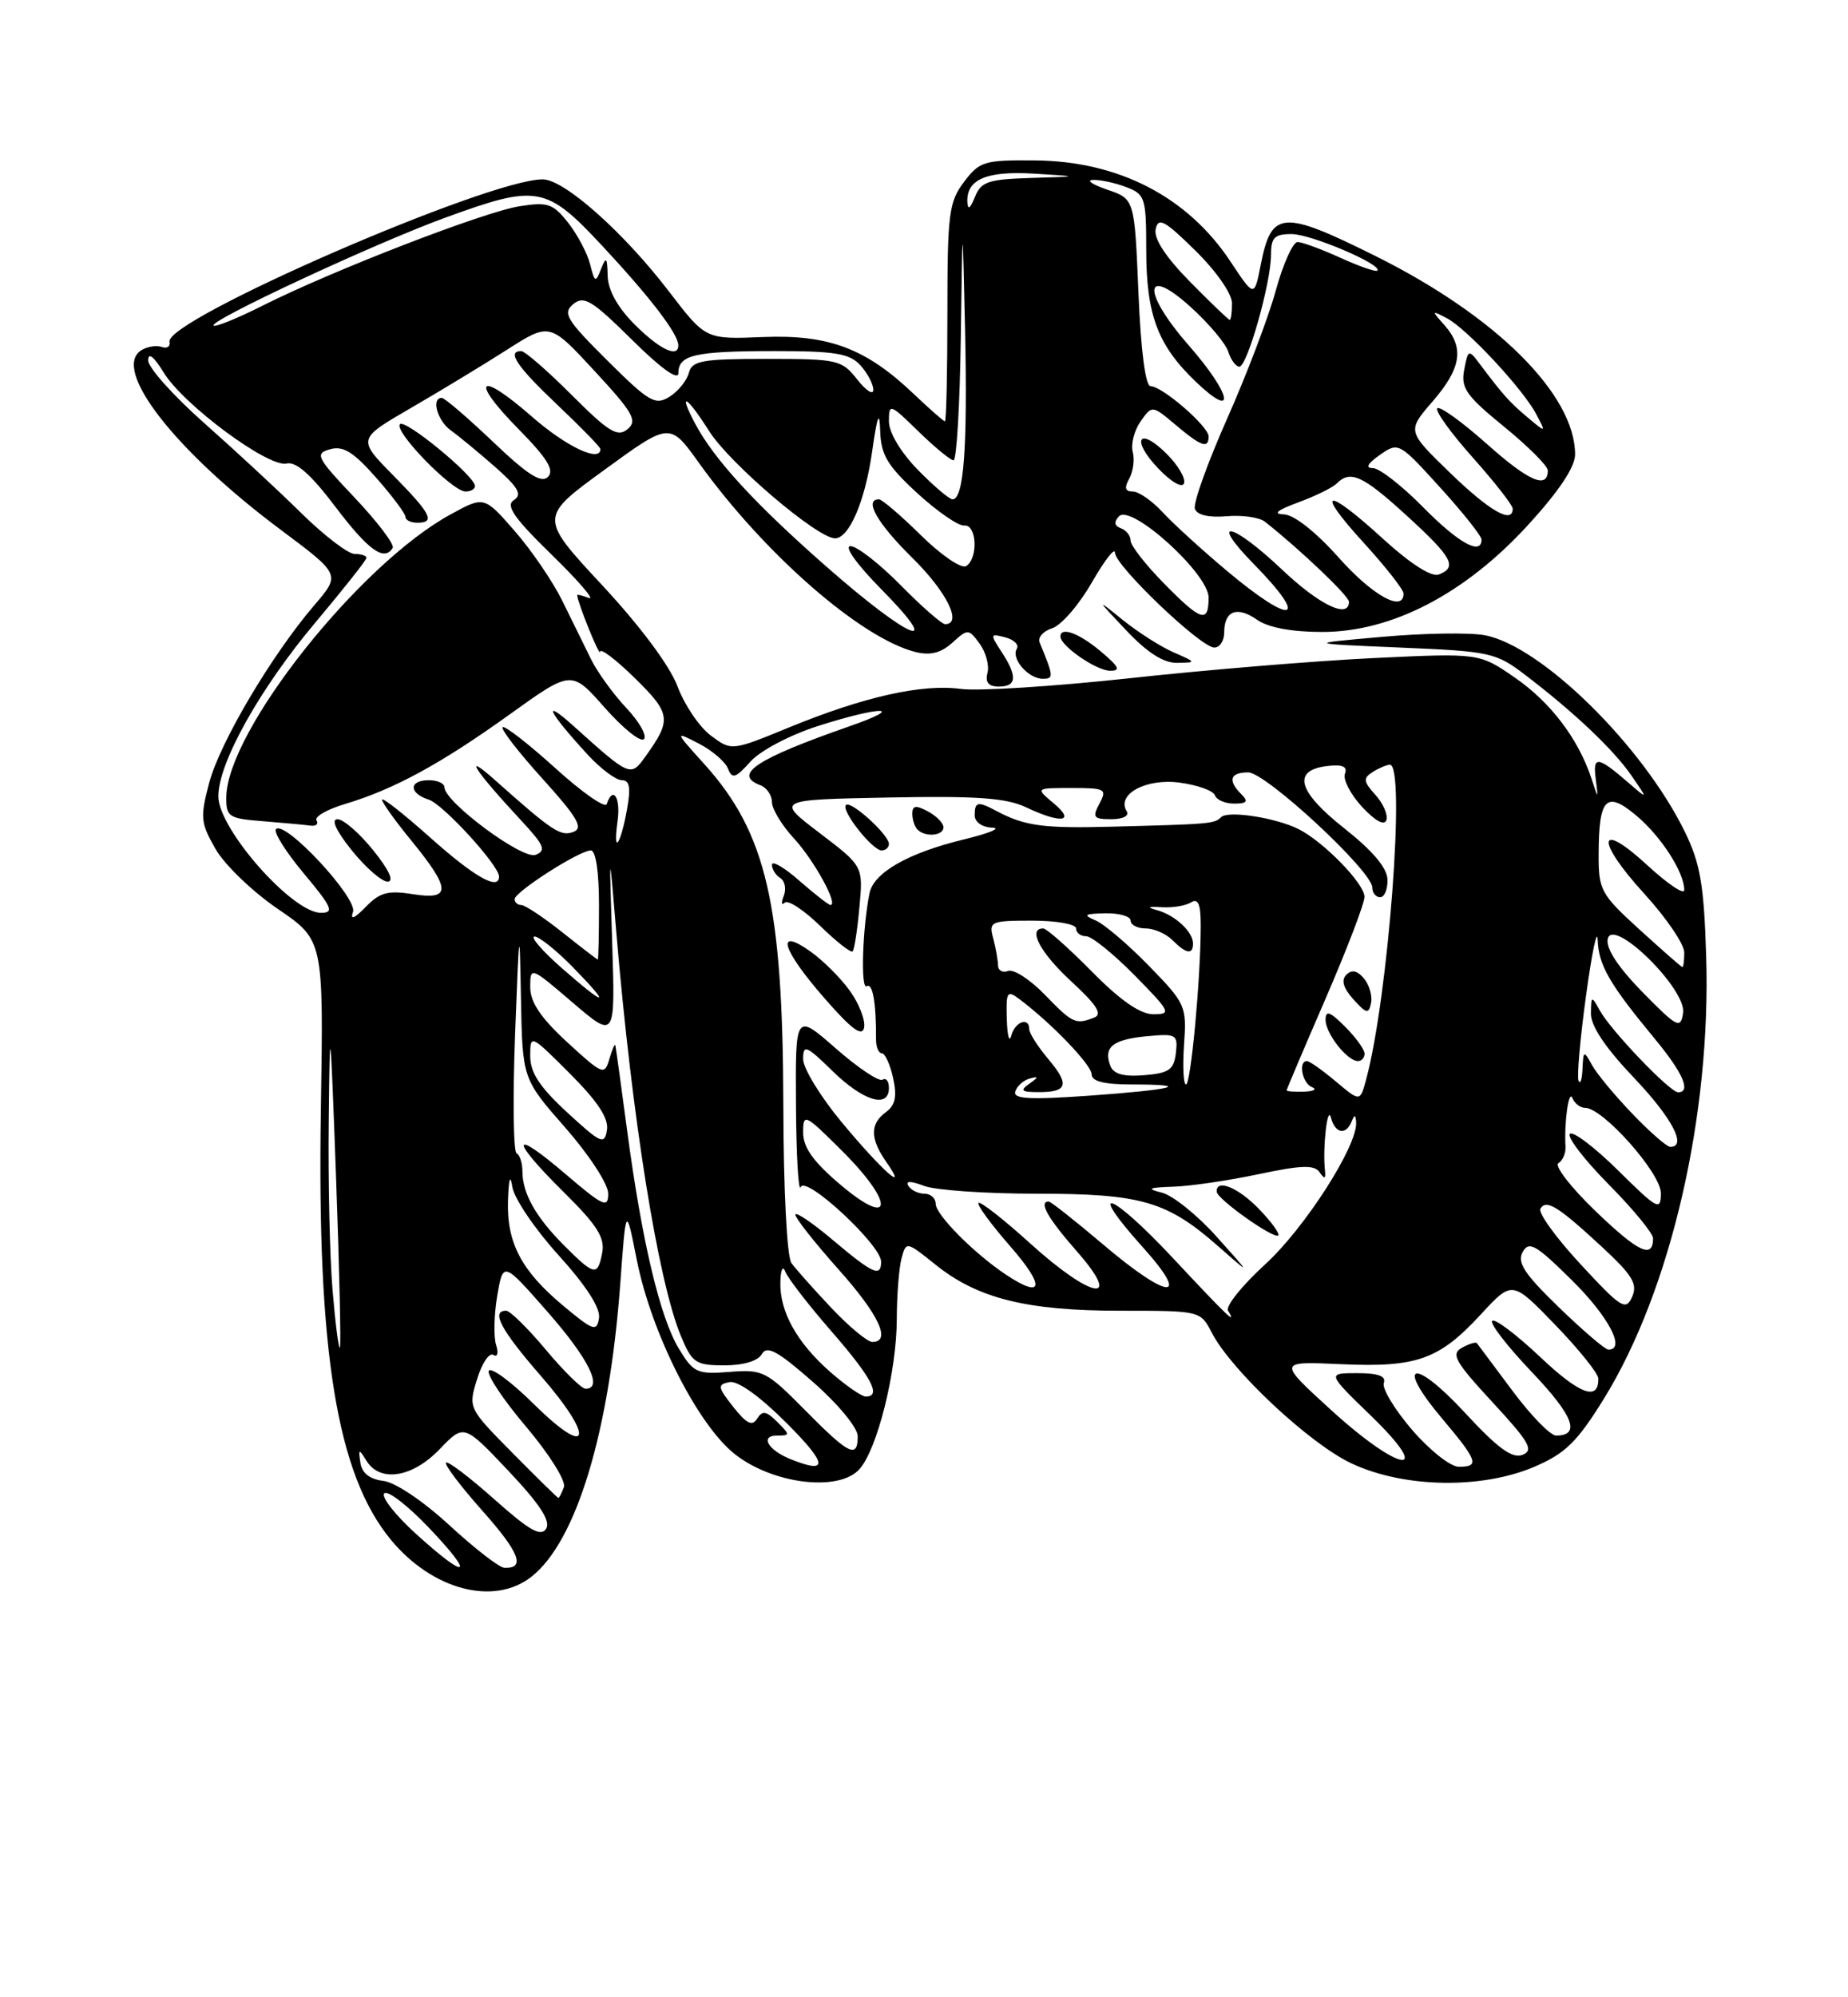 <?xml version="1.0" encoding="UTF-8" standalone="no"?>
<!DOCTYPE svg PUBLIC "-//W3C//DTD SVG 1.1//EN" "http://www.w3.org/Graphics/SVG/1.1/DTD/svg11.dtd" >
<svg xmlns="http://www.w3.org/2000/svg" xmlns:xlink="http://www.w3.org/1999/xlink" version="1.1" viewBox="0 0 237 256">
 <g >
 <path fill="currentColor"
d=" M 68.16 202.09 C 73.92 197.56 78.15 183.59 79.55 164.50 C 80.28 154.50 80.28 154.50 81.67 161.50 C 83.53 170.86 89.47 182.62 94.24 186.38 C 99.10 190.22 107.56 191.25 110.21 188.32 C 112.51 185.77 115.00 175.81 115.01 169.04 C 115.02 165.99 115.29 162.50 115.62 161.29 C 116.21 159.09 116.24 159.10 119.97 162.09 C 125.36 166.43 131.67 168.00 143.63 168.00 C 153.94 168.00 153.95 168.00 155.41 170.82 C 157.92 175.67 168.01 185.10 173.37 187.59 C 180.11 190.73 190.07 190.89 196.85 187.97 C 200.77 186.28 202.29 184.79 205.73 179.22 C 214.28 165.35 219.46 142.93 218.81 122.50 C 218.53 113.41 218.05 110.66 216.09 106.64 C 210.67 95.56 197.66 82.78 190.42 81.42 C 188.51 81.06 182.57 81.15 177.22 81.63 C 167.50 82.49 167.50 82.49 179.58 83.00 C 191.09 83.48 191.85 83.64 195.58 86.49 C 201.83 91.25 206.92 96.06 209.22 99.40 C 211.36 102.50 211.36 102.50 208.93 100.40 C 204.90 96.91 204.26 96.82 204.64 99.78 C 204.99 102.50 204.99 102.50 204.09 99.76 C 202.40 94.67 198.84 89.99 194.26 86.84 C 189.71 83.70 189.71 83.70 176.10 84.35 C 168.62 84.71 154.57 85.87 144.88 86.93 C 135.19 87.98 125.45 88.60 123.22 88.30 C 118.23 87.63 110.79 89.30 101.16 93.25 C 93.82 96.26 93.82 96.26 91.16 94.28 C 89.70 93.19 87.78 90.36 86.90 88.00 C 85.93 85.38 82.14 80.29 77.22 75.00 C 69.14 66.31 69.14 66.31 77.52 60.22 C 85.90 54.12 85.90 54.12 89.62 59.31 C 98.00 70.98 110.40 81.81 117.41 83.57 C 119.31 84.04 120.67 83.70 122.13 82.38 C 124.13 80.57 124.22 80.58 125.64 82.51 C 126.44 83.61 126.89 85.29 126.64 86.25 C 126.33 87.46 126.77 88.00 128.09 88.00 C 130.41 88.00 130.51 86.71 128.44 83.54 C 126.95 81.27 126.97 81.18 128.92 81.69 C 130.05 81.99 130.72 82.65 130.40 83.16 C 129.63 84.41 131.88 87.00 133.73 87.00 C 135.16 87.00 135.14 86.74 133.33 82.34 C 133.07 81.70 133.80 80.88 134.95 80.52 C 136.10 80.15 138.38 77.52 140.01 74.68 C 141.65 71.83 142.99 70.10 142.99 70.84 C 143.00 72.50 153.99 83.00 155.73 83.00 C 156.43 83.00 157.00 82.13 157.00 81.06 C 157.00 78.28 158.65 77.64 161.22 79.44 C 162.65 80.44 165.64 81.00 169.59 81.00 C 178.49 81.00 187.88 76.12 195.95 67.31 C 199.91 62.99 202.00 59.86 202.00 58.26 C 202.00 50.57 191.86 40.50 176.41 32.82 C 164.44 26.87 163.06 26.97 161.69 33.92 C 160.86 38.13 160.86 38.13 157.81 33.53 C 152.31 25.22 143.45 20.64 132.70 20.56 C 126.22 20.50 125.61 20.69 123.63 23.32 C 121.69 25.88 121.50 27.42 121.50 40.07 C 121.50 47.73 121.36 54.00 121.18 54.00 C 121.01 54.00 119.21 52.42 117.18 50.49 C 111.06 44.66 106.30 42.86 97.84 43.20 C 90.50 43.50 90.50 43.50 85.84 37.42 C 80.00 29.78 72.37 23.00 69.61 22.99 C 62.66 22.95 21.15 40.99 21.74 43.80 C 21.87 44.42 21.42 44.72 20.74 44.47 C 20.06 44.23 18.88 44.42 18.11 44.90 C 14.29 47.34 22.43 57.79 36.09 67.97 C 43.68 73.64 43.68 73.64 40.31 77.57 C 34.84 83.96 28.21 95.14 26.83 100.33 C 25.65 104.77 25.72 105.47 27.65 108.83 C 28.81 110.85 32.40 114.30 35.63 116.50 C 41.50 120.50 41.50 120.50 41.15 142.22 C 40.65 173.33 43.21 188.99 50.14 197.37 C 55.46 203.80 63.36 205.87 68.16 202.09 Z  M 141.18 83.50 C 138.39 81.15 136.00 80.27 136.00 81.59 C 136.00 82.78 140.56 85.93 142.33 85.97 C 143.78 85.99 143.54 85.49 141.18 83.50 Z  M 150.50 83.61 C 148.85 82.89 145.93 81.02 144.00 79.47 C 140.56 76.68 140.56 76.70 144.45 80.81 C 147.13 83.65 149.23 84.99 150.95 84.96 C 153.46 84.92 153.46 84.90 150.50 83.61 Z  M 53.35 196.60 C 50.68 194.18 48.85 191.84 49.28 191.41 C 49.70 190.97 52.28 192.95 55.00 195.81 C 61.04 202.14 60.00 202.64 53.35 196.60 Z  M 57.65 195.51 C 54.29 192.41 50.68 189.98 49.16 189.81 C 47.42 189.60 46.42 188.82 46.22 187.50 C 45.95 185.67 46.02 185.65 47.01 187.25 C 48.75 190.05 52.90 189.38 56.38 185.75 C 59.50 182.50 59.50 182.50 65.20 188.52 C 69.23 192.79 70.65 194.95 70.04 195.94 C 69.37 197.01 67.89 196.17 63.41 192.18 C 60.23 189.35 57.44 187.23 57.20 187.47 C 56.96 187.71 59.05 190.47 61.84 193.61 C 66.63 198.99 67.44 201.06 64.69 200.95 C 64.04 200.93 60.87 198.48 57.65 195.51 Z  M 65.74 186.24 C 60.07 180.51 60.04 180.46 61.18 176.78 C 61.80 174.74 62.74 173.34 63.26 173.66 C 63.80 174.00 63.96 173.44 63.62 172.37 C 63.29 171.34 63.36 168.50 63.77 166.07 C 64.53 161.66 64.53 161.66 70.26 168.19 C 75.51 174.17 77.40 178.00 75.09 178.00 C 74.59 178.00 72.30 175.75 70.00 173.00 C 67.70 170.25 65.41 168.00 64.91 168.00 C 62.92 168.00 64.24 170.47 69.36 176.35 C 76.34 184.36 75.70 187.11 68.50 180.00 C 65.61 177.14 62.99 175.20 62.69 175.69 C 62.39 176.18 64.55 179.43 67.50 182.90 C 70.48 186.44 72.61 189.84 72.32 190.61 C 72.03 191.38 71.71 192.00 71.61 192.00 C 71.52 192.00 68.87 189.41 65.74 186.24 Z  M 101.35 187.01 C 98.47 185.84 97.43 184.00 99.66 184.00 C 101.34 184.00 101.35 183.92 99.68 182.25 C 98.27 180.84 97.77 180.76 97.10 181.83 C 96.47 182.85 95.75 182.49 94.04 180.33 C 92.03 177.78 91.98 177.47 93.54 177.15 C 94.61 176.93 97.44 178.96 100.88 182.40 C 106.16 187.68 106.29 189.00 101.35 187.01 Z  M 181.08 183.25 C 178.84 180.64 177.21 177.94 177.47 177.25 C 177.79 176.38 176.74 176.00 174.06 176.00 C 170.18 176.00 170.18 176.00 175.84 181.48 C 184.08 189.46 179.52 188.77 170.68 180.70 C 163.86 174.48 163.86 174.48 171.97 174.85 C 181.71 175.29 184.57 174.27 189.94 168.44 C 193.94 164.11 193.94 164.11 199.45 169.81 C 202.48 172.94 204.97 176.04 204.98 176.69 C 205.03 179.63 202.59 178.73 197.49 173.90 C 194.46 171.04 191.70 168.96 191.37 169.30 C 191.04 169.63 193.34 172.60 196.48 175.89 C 201.79 181.46 202.76 184.00 199.56 184.00 C 198.83 184.00 196.31 181.41 193.96 178.25 C 191.61 175.09 189.56 172.35 189.41 172.16 C 189.27 171.97 188.40 172.24 187.48 172.75 C 186.05 173.55 186.61 174.54 191.41 179.73 C 196.15 184.85 196.74 185.89 195.26 186.47 C 193.94 186.99 192.08 185.63 187.84 181.04 C 181.27 173.94 178.85 174.59 184.94 181.81 C 189.53 187.26 189.79 188.00 187.08 188.00 C 186.02 188.00 183.32 185.86 181.08 183.25 Z  M 103.24 180.74 C 98.30 175.74 97.82 175.50 93.57 175.84 C 89.41 176.17 88.94 175.96 87.08 172.89 C 84.65 168.90 82.34 159.18 80.44 145.00 C 79.67 139.22 78.99 134.28 78.92 134.00 C 78.85 133.72 78.51 134.50 78.15 135.73 C 77.53 137.86 77.30 137.77 72.75 133.59 C 69.35 130.46 68.00 128.46 68.00 126.53 C 68.00 123.86 68.03 123.87 73.45 128.51 C 78.91 133.17 78.91 133.17 78.51 120.83 C 78.12 108.50 78.12 108.50 79.04 119.50 C 81.05 143.35 84.39 164.22 87.35 171.31 C 88.77 174.69 89.23 175.00 92.90 175.00 C 95.36 175.00 97.21 174.44 97.71 173.55 C 98.35 172.41 99.74 173.16 104.26 177.13 C 107.50 179.97 110.00 183.00 110.00 184.08 C 110.00 187.01 108.88 186.46 103.24 180.74 Z  M 106.48 175.85 C 102.18 172.07 99.97 168.09 100.08 164.30 C 100.12 162.71 100.40 162.15 100.72 163.00 C 101.03 163.82 103.69 167.27 106.64 170.65 C 111.80 176.58 113.08 179.00 111.03 179.00 C 110.50 179.00 108.46 177.58 106.48 175.85 Z  M 42.65 165.37 C 42.29 161.15 42.07 151.35 42.16 143.60 C 42.30 130.23 42.35 130.61 43.10 150.98 C 43.53 162.79 43.75 172.58 43.59 172.74 C 43.43 172.91 43.00 169.59 42.65 165.37 Z  M 199.92 167.56 C 195.49 163.27 194.53 161.81 195.28 160.47 C 196.09 159.02 196.97 159.52 201.61 164.11 C 206.31 168.75 208.56 173.04 206.25 172.98 C 205.84 172.97 202.99 170.53 199.92 167.56 Z  M 106.62 167.64 C 104.35 165.24 102.05 162.65 101.50 161.89 C 100.92 161.09 100.48 152.50 100.46 141.50 C 100.39 115.87 98.27 106.74 90.32 97.93 C 86.50 93.70 86.50 93.70 89.63 95.31 C 91.35 96.20 93.03 97.65 93.37 98.53 C 93.89 99.88 94.34 99.74 96.24 97.62 C 97.52 96.20 101.29 94.21 104.92 93.05 C 112.99 90.47 116.41 90.48 109.00 93.07 C 96.98 97.26 93.93 99.27 97.50 100.64 C 98.33 100.95 99.00 101.93 99.00 102.81 C 99.00 103.69 100.27 105.78 101.81 107.45 C 104.40 110.25 107.56 116.00 106.51 116.00 C 106.27 116.00 104.48 114.60 102.53 112.90 C 100.59 111.19 99.00 110.26 99.00 110.84 C 99.00 111.41 99.48 112.18 100.07 112.54 C 100.66 112.91 100.86 113.93 100.52 114.82 C 100.17 115.71 100.23 116.11 100.63 115.70 C 101.04 115.29 103.08 116.63 105.17 118.66 C 107.26 120.70 109.14 122.17 109.35 121.94 C 109.57 121.70 109.96 119.14 110.22 116.26 C 110.70 111.02 110.70 111.02 105.10 106.76 C 99.50 102.50 99.50 102.50 113.93 102.22 C 125.25 102.00 129.05 102.27 131.58 103.47 C 136.11 105.62 138.00 105.35 135.14 102.97 C 132.78 101.00 132.78 101.00 137.42 101.00 C 141.76 101.00 142.00 101.13 141.00 103.00 C 140.06 104.76 140.24 105.00 142.52 105.00 C 144.01 105.00 144.85 104.57 144.50 103.99 C 143.14 101.81 146.97 99.73 151.28 100.31 C 153.58 100.62 155.62 101.35 155.81 101.94 C 156.01 102.52 157.12 103.00 158.28 103.00 C 159.93 103.00 160.13 102.73 159.20 101.80 C 157.42 100.02 157.74 99.00 160.08 99.00 C 162.33 99.00 175.97 111.64 175.99 113.75 C 175.99 114.44 176.45 115.00 177.00 115.00 C 177.55 115.00 177.97 113.99 177.94 112.75 C 177.91 111.25 176.05 109.05 172.39 106.16 C 166.39 101.42 165.67 98.71 170.25 98.18 C 172.19 97.96 172.84 98.25 172.48 99.18 C 172.21 99.91 173.20 101.81 174.68 103.42 C 176.37 105.23 177.54 105.87 177.80 105.11 C 178.02 104.44 177.39 102.98 176.39 101.88 C 174.84 100.16 174.79 99.75 176.04 98.95 C 176.84 98.45 177.84 98.02 178.25 98.02 C 180.30 97.97 178.05 127.84 175.20 138.37 C 174.43 141.23 174.43 141.23 171.32 138.62 C 169.61 137.18 167.94 136.00 167.61 136.00 C 166.46 136.00 167.00 138.83 168.25 139.34 C 168.94 139.62 168.49 139.88 167.25 139.92 C 166.01 139.96 165.00 139.89 165.01 139.75 C 165.01 139.61 167.26 134.32 170.00 128.00 C 172.74 121.67 174.99 115.80 174.99 114.95 C 175.00 113.26 169.71 107.84 166.50 106.25 C 163.54 104.79 157.47 103.86 156.60 104.74 C 155.75 105.59 155.26 105.63 142.50 105.96 C 133.77 106.19 131.40 105.87 127.76 103.93 C 125.40 102.67 125.00 102.75 125.00 104.50 C 125.00 105.36 125.95 106.04 127.25 106.08 C 128.49 106.13 126.87 106.80 123.66 107.58 C 116.47 109.32 112.05 111.84 111.51 114.49 C 110.60 119.05 110.36 126.90 111.15 126.41 C 111.92 125.93 112.37 128.51 112.35 133.25 C 112.34 134.21 112.68 135.00 113.09 135.00 C 113.50 135.00 114.16 136.43 114.54 138.18 C 115.06 140.54 114.82 141.66 113.62 142.54 C 111.55 144.05 111.57 145.94 113.67 148.94 C 116.64 153.18 113.09 150.03 107.97 143.87 C 105.24 140.59 103.00 136.93 103.00 135.75 C 103.00 133.82 103.39 133.98 106.79 137.30 C 110.74 141.15 114.00 142.12 114.00 139.44 C 114.00 138.58 113.63 138.11 113.18 138.39 C 112.72 138.67 110.02 136.86 107.18 134.37 C 102.00 129.84 102.00 129.84 102.08 141.67 C 102.12 148.18 102.40 152.89 102.69 152.15 C 103.32 150.59 113.00 159.58 113.00 161.71 C 113.00 163.75 111.96 163.28 106.81 158.94 C 104.17 156.71 102.00 155.25 102.00 155.69 C 102.01 156.14 104.48 159.27 107.50 162.66 C 112.73 168.51 114.36 172.00 111.87 172.00 C 111.25 172.00 108.88 170.04 106.62 167.64 Z  M 175.00 135.05 C 175.00 134.52 173.88 132.97 172.50 131.59 C 170.55 129.64 170.00 129.45 170.00 130.72 C 170.00 132.47 172.78 136.00 174.15 136.00 C 174.62 136.00 175.00 135.57 175.00 135.05 Z  M 109.03 127.05 C 107.87 125.41 105.59 123.13 103.96 121.97 C 99.37 118.71 100.27 121.70 105.75 127.96 C 109.22 131.94 110.58 132.94 110.82 131.70 C 111.00 130.77 110.19 128.68 109.03 127.05 Z  M 174.92 125.41 C 174.08 124.40 173.36 124.24 172.67 124.93 C 171.97 125.63 172.27 126.64 173.57 128.09 C 175.24 129.94 175.54 130.00 175.83 128.56 C 176.02 127.65 175.61 126.23 174.92 125.41 Z  M 114.00 108.17 C 114.00 106.99 109.11 102.56 108.49 103.18 C 107.81 103.85 111.87 109.00 113.07 109.00 C 113.58 109.00 114.00 108.63 114.00 108.17 Z  M 121.00 106.04 C 121.00 105.50 120.10 104.59 119.00 104.00 C 117.45 103.17 117.00 103.24 117.00 104.30 C 117.00 105.05 117.30 105.97 117.67 106.33 C 118.67 107.34 121.00 107.13 121.00 106.04 Z  M 72.22 167.35 C 66.84 162.86 64.96 159.26 65.15 153.80 C 65.25 151.03 65.44 150.44 65.71 152.14 C 65.93 153.59 68.59 157.53 71.63 160.88 C 75.19 164.81 77.03 167.67 76.82 168.95 C 76.53 170.73 76.09 170.58 72.22 167.35 Z  M 150.34 161.16 C 142.47 152.75 139.14 151.60 146.56 159.86 C 152.85 166.85 149.87 166.64 141.46 159.50 C 137.89 156.47 134.75 154.00 134.49 154.00 C 133.16 154.00 134.38 156.15 138.08 160.36 C 144.12 167.22 140.05 166.55 132.13 159.38 C 128.71 156.28 125.72 153.95 125.49 154.18 C 125.25 154.41 127.11 156.94 129.61 159.80 C 134.09 164.93 133.80 166.57 128.97 163.35 C 124.89 160.62 120.00 155.69 120.00 154.30 C 120.00 153.59 119.35 153.00 118.56 153.00 C 117.77 153.00 116.84 152.55 116.50 152.00 C 116.09 151.34 116.77 151.34 118.51 152.00 C 119.95 152.55 126.45 153.00 132.94 153.00 C 146.38 153.00 149.67 153.96 156.27 159.77 C 160.50 163.49 160.50 163.49 156.02 158.50 C 153.56 155.75 150.41 153.22 149.02 152.87 C 146.98 152.36 147.25 152.21 150.50 152.10 C 152.70 152.03 157.63 151.30 161.45 150.49 C 166.94 149.33 168.57 149.28 169.24 150.26 C 169.87 151.18 170.04 151.12 169.92 150.00 C 169.61 147.07 170.24 141.53 170.69 143.25 C 171.22 145.29 172.61 145.55 173.34 143.75 C 173.71 142.82 173.86 142.85 173.92 143.86 C 174.10 146.87 167.34 157.40 162.27 162.04 C 159.30 164.75 157.15 167.43 157.49 167.99 C 158.71 169.97 157.41 168.72 150.34 161.16 Z  M 161.49 154.99 C 158.82 152.21 155.95 151.03 156.04 152.75 C 156.08 153.69 163.35 158.84 163.93 158.35 C 164.16 158.14 163.07 156.63 161.49 154.99 Z  M 202.70 162.04 C 199.55 158.64 197.23 155.43 197.55 154.92 C 198.32 153.68 199.82 154.61 205.49 159.86 C 209.37 163.46 210.05 164.58 209.31 166.23 C 208.50 168.04 207.90 167.66 202.70 162.04 Z  M 72.36 159.65 C 68.72 156.01 67.00 152.96 67.00 150.15 C 67.00 149.06 66.66 148.02 66.25 147.83 C 65.84 147.65 65.75 140.75 66.06 132.50 C 66.58 118.70 66.64 118.33 66.81 127.89 C 67.00 138.28 67.00 138.28 72.50 144.54 C 75.56 148.03 78.00 151.77 78.00 152.98 C 78.00 154.91 77.37 154.62 72.50 150.46 C 65.47 144.45 65.37 145.96 72.35 152.85 C 76.58 157.03 77.60 158.64 77.23 160.57 C 76.65 163.61 76.24 163.53 72.36 159.65 Z  M 204.66 155.27 C 201.47 152.21 199.31 149.42 199.86 149.09 C 200.41 148.75 200.82 147.80 200.77 146.99 C 200.59 143.77 201.19 139.57 201.66 140.75 C 201.94 141.44 202.67 142.00 203.30 142.00 C 205.57 142.00 213.00 150.36 213.00 152.92 C 213.00 155.25 212.60 155.04 207.52 150.02 C 204.51 147.05 201.73 144.94 201.33 145.33 C 200.94 145.73 203.18 148.64 206.31 151.81 C 209.44 154.97 212.00 158.08 212.00 158.72 C 212.00 161.40 210.13 160.52 204.66 155.27 Z  M 107.75 151.82 C 104.30 148.90 103.00 147.07 103.00 145.16 C 103.00 142.63 103.21 142.74 108.10 147.62 C 114.78 154.30 114.50 157.54 107.75 151.82 Z  M 72.75 142.59 C 69.22 139.34 68.00 137.49 68.00 135.37 C 68.00 132.54 68.02 132.54 73.09 137.61 C 76.65 141.17 78.08 143.34 77.84 144.83 C 77.53 146.78 77.08 146.58 72.75 142.59 Z  M 209.34 142.75 C 207.09 140.41 204.76 137.60 204.16 136.50 C 203.12 134.60 203.06 134.63 202.95 137.00 C 202.89 138.38 202.66 139.05 202.44 138.50 C 202.22 137.95 202.66 133.00 203.42 127.50 C 204.17 122.00 204.84 118.85 204.90 120.50 C 205.02 123.73 206.41 126.13 212.25 133.18 C 215.83 137.51 216.92 140.00 215.21 140.00 C 214.16 140.00 206.56 132.06 205.16 129.50 C 204.11 127.59 204.06 127.61 204.03 129.91 C 204.01 131.49 205.89 134.30 209.50 138.09 C 214.42 143.25 216.41 147.00 214.21 147.00 C 213.77 147.00 211.58 145.09 209.34 142.75 Z  M 130.21 139.88 C 130.44 139.19 131.27 138.45 132.06 138.24 C 133.23 137.92 133.22 138.05 132.00 138.91 C 130.78 139.77 130.98 139.97 133.08 139.98 C 136.91 140.01 137.22 139.05 134.47 135.78 C 133.11 134.17 132.00 132.43 132.00 131.92 C 132.00 130.29 130.16 130.94 129.69 132.75 C 129.44 133.71 129.18 132.76 129.12 130.63 C 129.01 127.10 129.15 126.87 130.75 128.07 C 134.91 131.20 140.00 136.51 140.00 137.70 C 140.00 138.60 141.60 139.00 145.17 139.00 C 153.11 139.00 150.57 139.66 139.64 140.44 C 131.94 140.98 129.88 140.86 130.21 139.88 Z  M 151.85 133.89 C 152.20 128.95 152.05 128.62 147.35 123.80 C 144.68 121.06 141.60 118.43 140.50 117.97 C 138.84 117.27 139.05 117.12 141.75 117.06 C 143.54 117.03 145.00 117.45 145.00 118.00 C 145.00 118.55 145.87 119.00 146.93 119.00 C 147.99 119.00 149.53 119.67 150.36 120.50 C 152.13 122.27 153.00 122.41 153.00 120.93 C 153.00 119.44 150.73 117.32 148.43 116.67 C 147.02 116.28 147.18 116.17 149.00 116.28 C 150.38 116.37 152.06 116.09 152.75 115.66 C 153.67 115.09 154.00 115.89 153.99 118.69 C 153.98 125.46 152.72 139.00 152.10 139.00 C 151.77 139.00 151.66 136.70 151.85 133.89 Z  M 142.40 136.61 C 141.49 134.22 142.68 133.24 147.04 132.82 C 150.87 132.46 151.07 132.58 150.80 134.97 C 150.55 137.11 149.92 137.55 146.74 137.81 C 144.10 138.03 142.81 137.67 142.40 136.61 Z  M 210.65 127.17 C 207.54 124.00 205.94 121.57 206.18 120.37 C 206.76 117.41 216.32 126.77 215.85 129.84 C 215.53 131.92 215.11 131.71 210.65 127.17 Z  M 133.98 127.48 C 132.10 125.54 129.99 124.18 129.28 124.45 C 128.58 124.72 127.99 124.39 127.99 123.72 C 127.98 123.05 127.70 121.49 127.37 120.25 C 126.80 118.11 127.05 118.00 132.38 118.00 C 135.47 118.00 138.00 118.45 138.00 119.00 C 138.00 119.55 138.58 120.00 139.29 120.00 C 140.00 120.00 142.79 122.25 145.50 125.00 C 150.11 129.68 150.27 130.00 147.93 130.00 C 146.23 130.00 143.70 128.25 140.00 124.50 C 137.01 121.47 134.22 119.00 133.78 119.00 C 131.75 119.00 133.41 122.13 137.40 125.80 C 140.68 128.82 141.42 130.01 140.32 130.43 C 137.93 131.35 137.56 131.18 133.98 127.48 Z  M 72.00 124.04 C 69.53 121.86 67.97 120.07 68.55 120.04 C 69.12 120.02 71.35 121.80 73.50 124.00 C 78.49 129.11 77.79 129.12 72.00 124.04 Z  M 210.25 119.13 C 205.27 114.59 205.00 114.09 205.02 109.42 C 205.04 102.26 206.01 101.29 209.88 104.56 C 213.05 107.22 216.00 111.82 216.00 114.08 C 216.00 114.73 213.89 113.31 211.31 110.94 C 204.86 104.98 204.56 107.65 210.91 114.59 C 213.71 117.66 216.00 121.02 216.00 122.08 C 216.00 123.14 215.89 123.98 215.75 123.95 C 215.61 123.93 213.14 121.76 210.25 119.13 Z  M 72.11 119.49 C 69.69 117.57 67.33 116.00 66.86 116.00 C 66.39 116.00 66.00 115.66 66.00 115.25 C 66.00 114.32 74.32 109.00 75.77 109.00 C 76.41 109.00 76.82 111.75 76.82 116.00 C 76.82 119.85 76.75 123.00 76.66 122.99 C 76.57 122.98 74.52 121.41 72.11 119.49 Z  M 45.27 116.88 C 45.89 115.12 36.56 105.10 35.40 106.27 C 35.04 106.63 36.65 109.19 38.97 111.96 C 42.59 116.29 42.90 117.00 41.16 117.00 C 37.48 117.00 28.00 106.25 28.00 102.07 C 28.00 97.77 33.33 88.24 40.48 79.75 C 44.06 75.49 47.00 71.78 47.00 71.50 C 47.00 71.23 46.32 71.00 45.48 71.00 C 44.64 71.00 41.56 68.64 38.62 65.75 C 35.69 62.86 30.07 57.66 26.15 54.19 C 22.22 50.71 19.00 47.11 19.00 46.19 C 19.01 45.12 19.74 45.70 20.98 47.73 C 23.51 51.88 34.41 59.95 36.74 59.41 C 37.96 59.12 39.87 60.80 43.00 64.94 C 47.25 70.55 49.27 72.00 50.36 70.23 C 50.62 69.80 48.44 66.92 45.51 63.82 C 40.57 58.60 40.34 58.14 42.34 57.58 C 44.02 57.11 45.33 57.93 48.25 61.24 C 50.31 63.58 52.00 65.84 52.00 66.25 C 52.00 66.66 52.67 67.00 53.50 67.00 C 55.88 67.00 55.31 65.89 50.42 60.92 C 45.84 56.27 45.84 56.27 52.67 52.31 C 56.43 50.13 61.98 46.77 65.00 44.84 C 70.50 41.33 70.50 41.33 76.25 47.55 C 81.22 52.92 81.79 53.93 80.48 55.01 C 79.21 56.07 78.07 55.38 73.33 50.64 C 70.23 47.54 67.31 45.00 66.85 45.00 C 64.95 45.00 66.28 46.97 71.50 51.91 C 74.52 54.77 77.00 57.31 77.00 57.56 C 77.00 59.33 72.60 57.24 68.19 53.38 C 61.35 47.40 60.17 48.57 66.52 55.02 C 70.18 58.74 71.13 60.27 70.27 61.13 C 69.42 61.98 67.65 60.85 63.23 56.63 C 59.98 53.54 57.02 51.00 56.66 51.00 C 55.26 51.00 56.09 53.95 57.85 55.19 C 58.86 55.91 61.40 58.01 63.50 59.85 C 66.48 62.48 67.00 63.39 65.90 64.10 C 64.81 64.80 65.91 66.38 70.77 71.12 C 74.22 74.48 76.35 76.97 75.52 76.65 C 74.68 76.32 74.01 76.16 74.02 76.28 C 74.08 77.27 76.92 84.28 76.96 83.54 C 76.98 83.01 78.99 84.54 81.42 86.92 C 86.05 91.47 86.16 92.25 82.79 96.94 C 80.88 99.62 80.82 99.59 73.55 93.05 C 69.36 89.29 70.37 91.30 75.39 96.75 C 77.04 98.54 79.00 100.00 79.74 100.00 C 80.75 100.00 80.92 100.93 80.41 103.75 C 79.56 108.44 78.58 109.65 79.20 105.25 C 79.62 102.24 78.62 100.65 77.81 103.06 C 77.62 103.64 74.64 101.56 71.19 98.43 C 67.74 95.31 64.71 92.96 64.46 93.21 C 64.21 93.46 66.52 96.44 69.59 99.83 C 74.06 104.77 74.84 106.12 73.55 106.62 C 71.91 107.25 70.88 106.57 63.53 100.03 C 59.20 96.18 60.81 98.68 66.89 105.22 C 69.80 108.35 70.08 109.03 68.68 109.57 C 67.00 110.21 57.00 102.79 57.00 100.91 C 57.00 100.41 56.10 100.00 55.00 100.00 C 52.42 100.00 52.41 101.68 54.98 102.49 C 56.83 103.08 64.00 110.92 64.00 112.35 C 64.00 114.19 60.86 112.42 55.25 107.42 C 51.81 104.35 49.00 102.14 49.00 102.50 C 49.00 102.87 50.67 105.20 52.71 107.69 C 57.84 113.96 57.90 115.40 52.97 114.61 C 49.76 114.10 48.70 114.38 46.90 116.25 C 45.43 117.75 44.89 117.96 45.27 116.88 Z  M 47.88 109.00 C 46.11 106.80 44.04 105.00 43.29 105.00 C 42.42 105.00 43.10 106.49 45.12 109.00 C 46.89 111.20 48.96 113.00 49.71 113.00 C 50.58 113.00 49.90 111.51 47.88 109.00 Z  M 40.59 105.15 C 40.30 104.68 41.96 103.73 44.28 103.04 C 50.54 101.17 56.57 97.88 65.39 91.55 C 73.29 85.88 73.29 85.88 77.54 90.69 C 79.88 93.34 82.14 95.16 82.58 94.74 C 83.01 94.31 81.99 92.51 80.32 90.74 C 78.65 88.96 76.61 86.15 75.80 84.50 C 74.99 82.85 73.33 79.47 72.11 77.00 C 70.89 74.53 68.14 70.49 65.99 68.04 C 62.09 63.58 62.09 63.58 57.79 65.93 C 46.06 72.33 29.09 93.73 29.02 102.20 C 29.00 104.70 29.34 104.92 33.75 105.26 C 36.36 105.47 39.09 105.72 39.81 105.82 C 40.53 105.92 40.88 105.62 40.59 105.15 Z  M 60.91 62.25 C 60.73 60.88 51.97 53.69 51.30 54.37 C 50.43 55.23 58.00 63.00 59.70 63.00 C 60.42 63.00 60.96 62.66 60.91 62.25 Z  M 106.00 72.64 C 96.84 64.60 91.61 58.91 89.16 54.32 C 86.90 50.06 88.04 50.67 90.96 55.28 C 93.60 59.43 104.84 69.00 107.09 69.00 C 108.89 69.00 110.93 64.27 111.83 58.00 C 112.51 53.22 112.79 52.49 112.88 55.23 C 112.98 58.32 113.80 59.69 117.66 63.23 C 120.23 65.58 122.93 67.44 123.66 67.36 C 125.28 67.19 125.48 71.58 123.90 72.56 C 123.30 72.93 120.70 71.16 118.12 68.62 C 115.54 66.08 113.11 64.00 112.72 64.00 C 110.75 64.00 112.51 67.08 117.00 71.50 C 121.42 75.85 123.47 80.00 121.21 80.00 C 120.78 80.00 118.21 77.75 115.50 75.00 C 112.79 72.25 109.90 70.00 109.07 70.00 C 108.21 70.00 109.89 72.35 113.00 75.50 C 121.30 83.91 116.69 82.02 106.00 72.64 Z  M 149.21 74.71 C 146.89 72.35 145.00 69.92 145.00 69.30 C 145.00 68.67 144.44 67.96 143.75 67.71 C 142.91 67.40 142.83 66.90 143.50 66.18 C 145.05 64.53 155.00 73.53 155.00 76.59 C 155.00 79.95 154.04 79.64 149.21 74.71 Z  M 157.30 73.13 C 154.11 70.45 150.41 67.08 149.08 65.63 C 147.74 64.18 146.03 63.00 145.28 63.00 C 144.29 63.00 144.16 62.53 144.82 61.36 C 145.32 60.45 145.53 58.91 145.27 57.92 C 145.01 56.93 145.46 55.18 146.27 54.02 C 147.75 51.92 147.75 51.92 150.77 54.46 C 154.07 57.24 155.00 57.56 155.00 55.94 C 155.00 54.65 149.05 49.50 147.56 49.50 C 146.90 49.50 146.31 44.96 146.00 37.50 C 145.50 25.50 145.50 25.50 142.00 24.31 C 140.07 23.65 139.26 23.09 140.18 23.06 C 141.11 23.03 143.02 23.44 144.43 23.98 C 146.85 24.89 147.00 25.35 147.00 32.01 C 147.00 40.36 148.48 44.28 153.38 48.95 C 158.64 53.96 157.95 50.55 152.43 44.24 C 146.43 37.39 146.64 33.87 152.71 39.36 C 155.02 41.45 157.19 44.02 157.52 45.08 C 157.86 46.14 158.50 47.00 158.94 47.00 C 159.95 47.00 163.00 36.26 163.00 32.68 C 163.00 30.45 163.44 30.00 165.64 30.00 C 168.13 30.00 177.38 33.95 176.64 34.69 C 176.45 34.88 174.32 34.14 171.90 33.04 C 169.48 31.94 167.01 31.03 166.41 31.02 C 165.82 31.01 164.56 33.81 163.61 37.25 C 162.67 40.69 159.85 48.10 157.35 53.72 C 154.86 59.34 153.00 64.51 153.24 65.21 C 153.50 66.01 155.01 66.36 157.29 66.17 C 159.29 65.99 161.51 66.31 162.21 66.86 C 166.66 70.36 173.00 76.39 173.00 77.13 C 173.00 79.37 169.21 77.55 164.41 73.00 C 157.96 66.90 154.92 66.30 160.79 72.29 C 168.08 79.72 165.80 80.27 157.30 73.13 Z  M 149.65 58.20 C 146.03 54.57 144.99 56.34 148.56 60.06 C 150.22 61.80 151.63 62.60 151.85 61.94 C 152.07 61.30 151.07 59.62 149.65 58.20 Z  M 171.66 71.44 C 168.74 68.17 165.95 65.97 164.66 65.93 C 163.19 65.88 163.77 65.40 166.48 64.40 C 168.66 63.60 170.89 62.51 171.43 61.97 C 173.19 60.21 174.77 60.94 180.42 66.10 C 186.28 71.46 186.95 72.70 184.51 73.64 C 183.58 73.99 180.88 72.26 177.42 69.11 C 170.00 62.32 168.52 62.60 174.90 69.58 C 177.70 72.65 180.00 75.57 180.00 76.08 C 180.00 78.55 176.00 76.33 171.66 71.44 Z  M 182.50 65.00 C 179.79 62.25 176.90 60.00 176.07 60.00 C 175.07 60.00 175.38 59.42 176.96 58.31 C 179.35 56.64 179.43 56.69 184.69 62.48 C 187.61 65.69 190.00 68.70 190.00 69.16 C 190.00 71.25 187.03 69.60 182.50 65.00 Z  M 185.97 60.61 C 180.44 55.25 180.44 55.25 183.72 51.46 C 187.41 47.20 187.82 44.58 185.25 41.68 C 183.56 39.78 183.57 39.75 185.56 40.79 C 188.12 42.13 195.34 49.88 197.03 53.11 C 198.29 55.50 198.29 55.50 195.91 53.50 C 193.60 51.56 192.77 50.64 189.73 46.59 C 188.36 44.76 188.27 44.80 187.78 47.39 C 187.33 49.73 188.02 50.72 192.88 54.68 C 195.97 57.20 198.50 59.72 198.50 60.30 C 198.50 62.75 196.05 61.69 190.67 56.89 C 187.50 54.07 184.65 52.02 184.33 52.33 C 184.02 52.65 186.06 55.49 188.88 58.65 C 191.70 61.81 194.00 64.76 194.00 65.20 C 194.00 67.21 191.05 65.52 185.97 60.61 Z  M 117.70 60.21 C 115.51 57.96 114.00 55.44 114.00 54.00 C 114.00 51.68 114.14 51.73 117.79 55.30 C 119.88 57.33 121.90 59.00 122.29 59.00 C 122.68 59.00 123.10 51.91 123.22 43.25 C 123.44 27.50 123.44 27.50 123.77 42.50 C 124.09 57.41 123.60 64.00 122.16 64.00 C 121.74 64.00 119.74 62.29 117.70 60.21 Z  M 77.89 46.21 C 72.63 40.98 72.12 40.14 73.52 38.98 C 74.89 37.85 75.92 38.48 81.05 43.55 C 84.75 47.22 87.00 48.83 87.00 47.83 C 87.00 45.48 89.09 45.00 99.43 45.00 C 107.13 45.00 108.97 45.31 110.35 46.83 C 111.26 47.83 112.00 49.25 112.00 49.96 C 112.00 50.68 111.07 50.08 109.93 48.63 C 107.95 46.12 107.43 46.00 98.33 46.00 C 90.01 46.00 88.75 46.23 88.34 47.80 C 88.08 48.79 86.96 50.17 85.85 50.86 C 84.04 51.99 83.24 51.53 77.89 46.21 Z  M 81.40 41.60 C 79.20 39.40 77.98 37.20 77.93 35.35 C 77.87 32.96 77.74 32.82 77.09 34.46 C 76.39 36.27 76.27 36.22 75.68 33.88 C 75.33 32.47 74.06 30.08 72.87 28.56 C 70.92 26.09 70.26 25.86 66.60 26.44 C 62.04 27.17 42.68 34.65 33.65 39.19 C 30.43 40.81 27.62 41.95 27.39 41.73 C 26.77 41.11 48.01 31.22 57.05 27.92 C 68.94 23.58 70.03 23.78 77.33 31.61 C 83.43 38.16 86.98 42.80 86.99 44.25 C 87.01 45.94 84.60 44.80 81.40 41.60 Z  M 152.62 36.12 C 149.48 32.93 147.95 30.59 148.21 29.37 C 148.54 27.80 149.36 28.24 153.30 32.12 C 155.99 34.76 158.00 37.65 158.00 38.87 C 158.00 40.04 157.87 41.00 157.71 41.00 C 157.55 41.00 155.26 38.80 152.62 36.12 Z  M 124.06 25.87 C 123.95 22.97 126.56 21.88 132.67 22.26 C 138.50 22.62 138.50 22.62 132.22 22.81 C 126.73 22.98 125.82 23.28 125.03 25.25 C 124.42 26.77 124.11 26.97 124.06 25.87 Z "/>
</g>
</svg>
